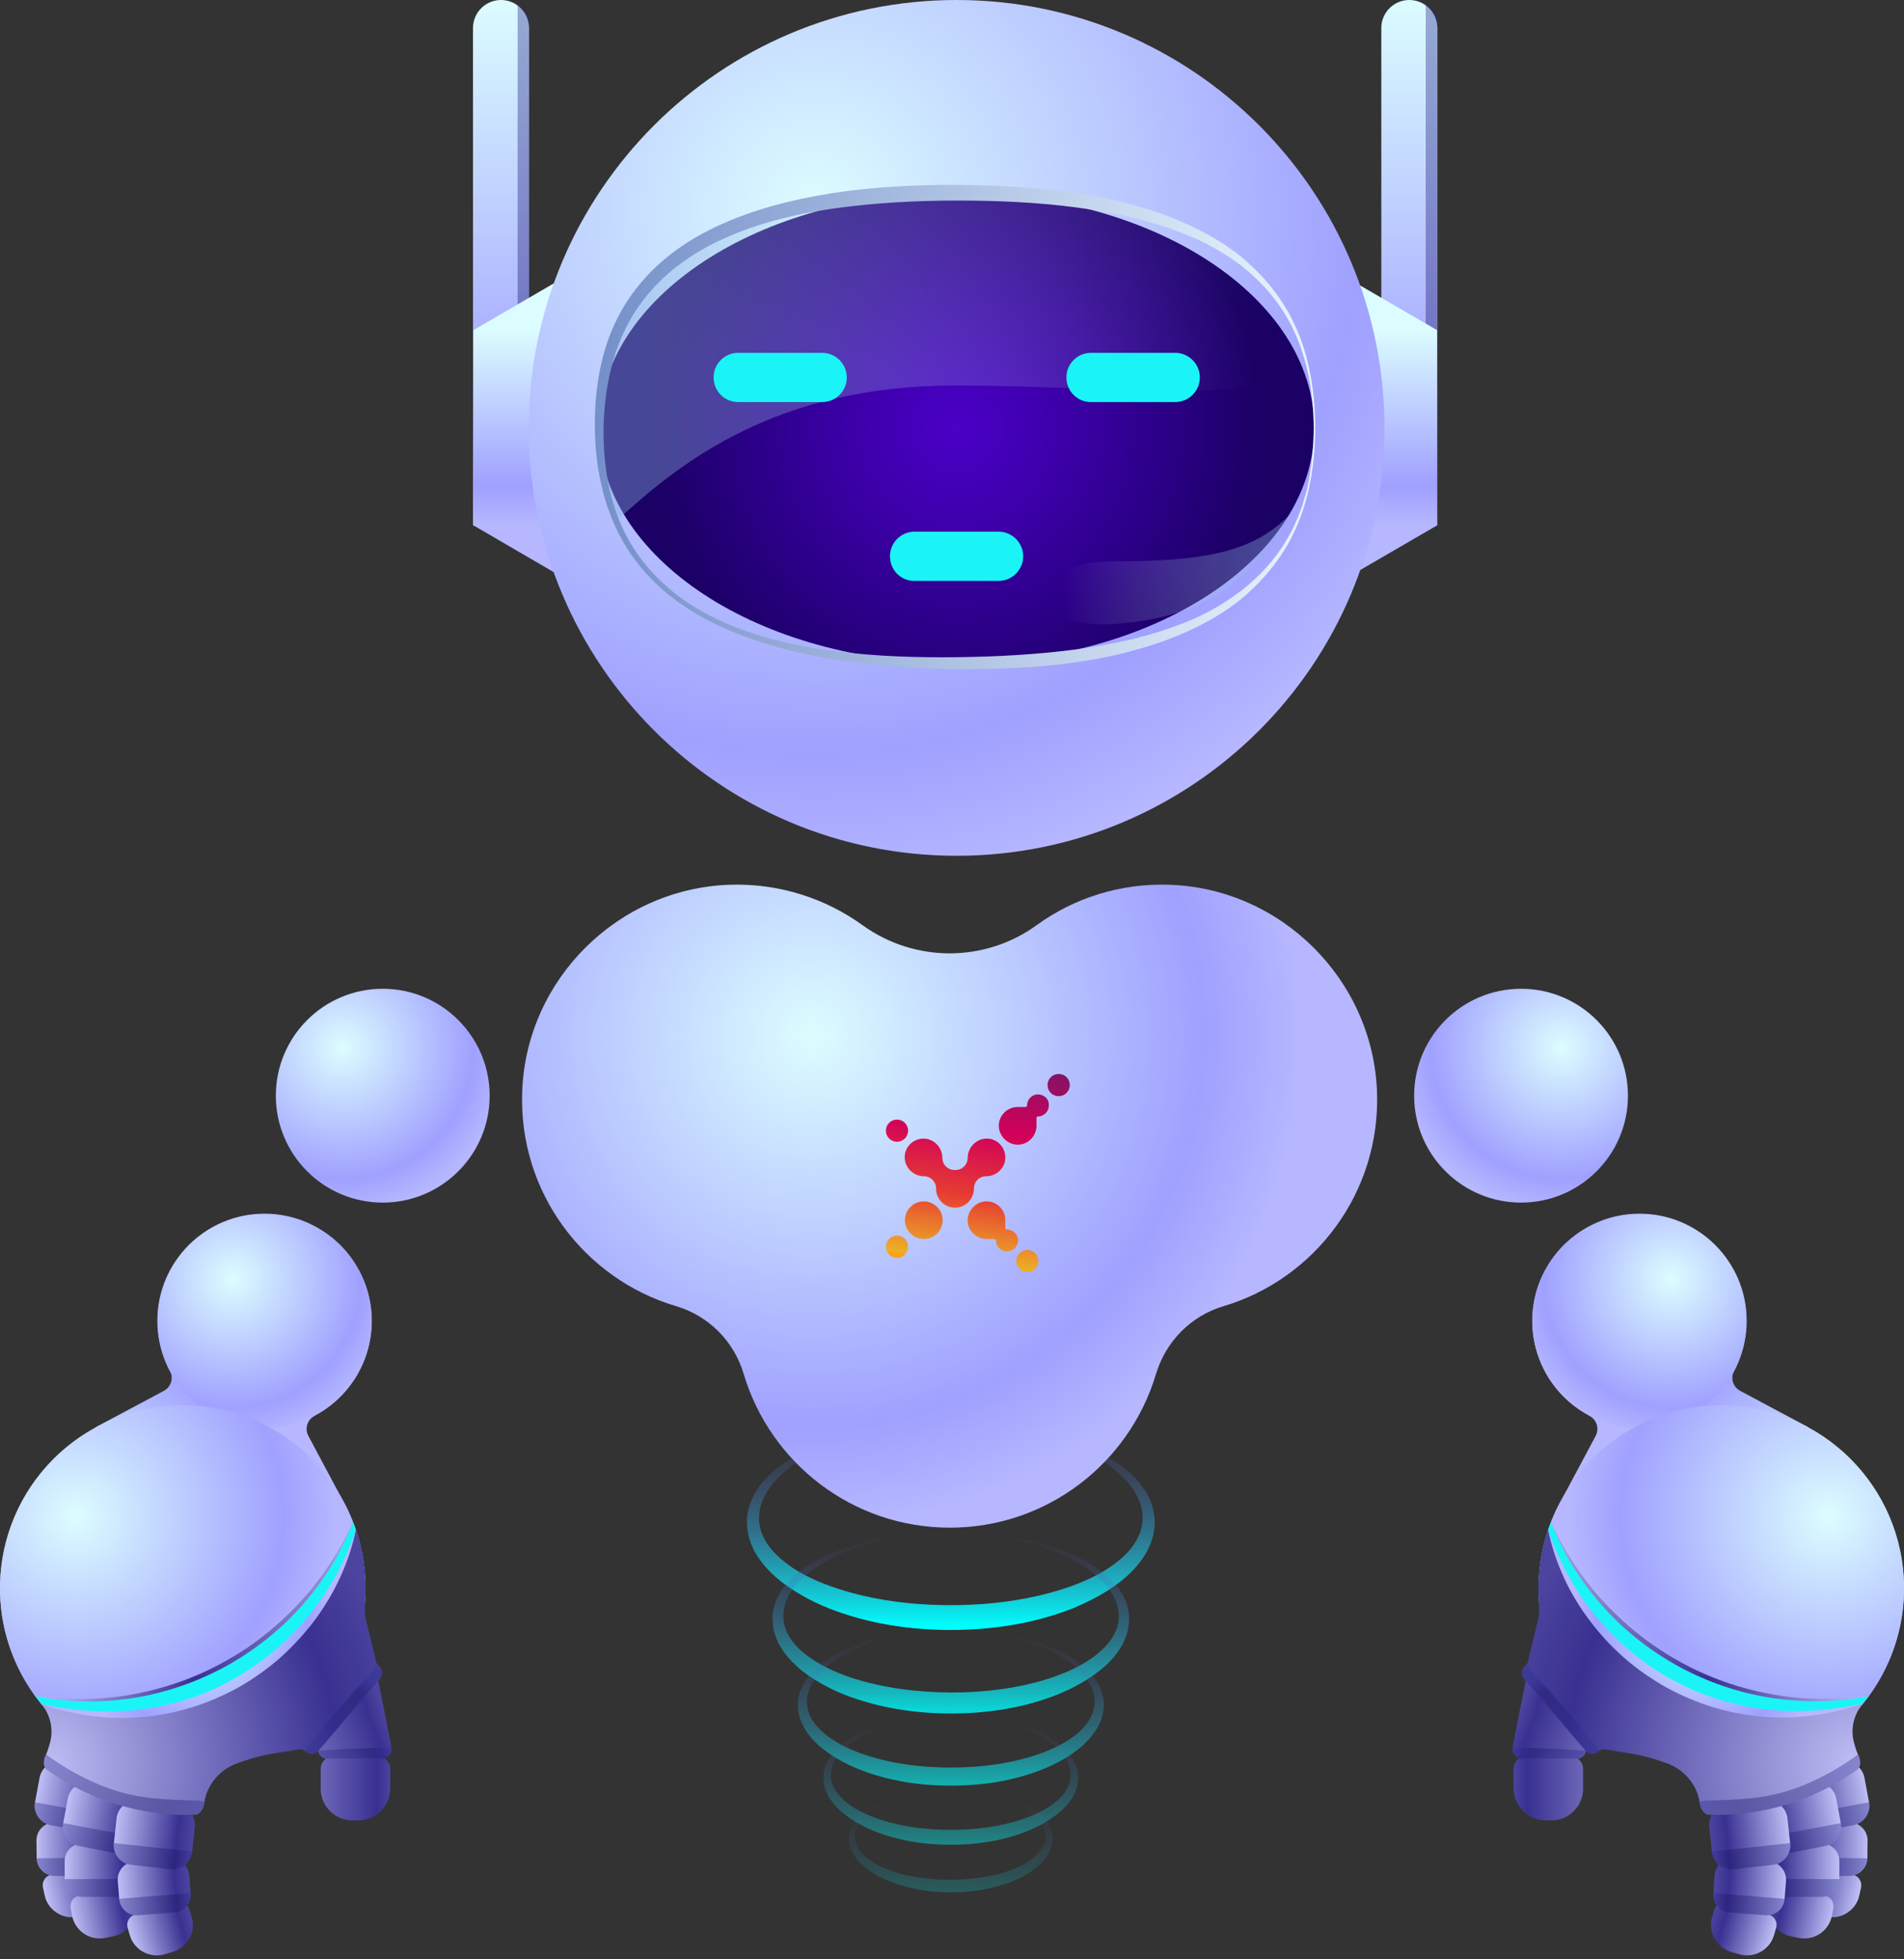 <svg width="312" height="321" viewBox="0 0 312 321" fill="none" xmlns="http://www.w3.org/2000/svg">
<rect x="0" y="0" width="312" height="321" fill="#333333" stroke="none"/>
<path d="M77.508 86.087V4.587C77.508 2.056 79.564 -1.52588e-05 82.095 -1.52588e-05C84.626 -1.52588e-05 86.682 2.056 86.682 4.587V86.087H77.508Z" fill="url(#paint0_linear_24644_2973)"/>
<path opacity="0.4" d="M84.823 86.087V0.712L86.682 2.491V86.087H84.823Z" fill="url(#paint1_linear_24644_2973)"/>
<path d="M91.506 94.193L77.587 86.087V54.096L91.506 45.989V94.193Z" fill="url(#paint2_linear_24644_2973)"/>
<path d="M235.525 86.087V4.587C235.525 2.056 233.468 -1.52588e-05 230.938 -1.52588e-05C228.407 -1.52588e-05 226.35 2.056 226.35 4.587V86.087H235.525Z" fill="url(#paint3_linear_24644_2973)"/>
<path opacity="0.4" d="M233.627 86.087V0.712L235.485 2.491V86.087H233.627Z" fill="url(#paint4_linear_24644_2973)"/>
<path d="M221.526 94.193L235.485 86.087V54.096L221.526 45.989V94.193Z" fill="url(#paint5_linear_24644_2973)"/>
<path d="M156.753 140.222C195.475 140.222 226.865 108.833 226.865 70.111C226.865 31.39 195.475 -1.52588e-05 156.753 -1.52588e-05C118.032 -1.52588e-05 86.642 31.39 86.642 70.111C86.642 108.833 118.032 140.222 156.753 140.222Z" fill="url(#paint6_radial_24644_2973)"/>
<path d="M156.753 108.666C189.119 108.666 215.357 91.405 215.357 70.111C215.357 48.818 189.119 31.556 156.753 31.556C124.387 31.556 98.149 48.818 98.149 70.111C98.149 91.405 124.387 108.666 156.753 108.666Z" fill="url(#paint7_radial_24644_2973)"/>
<path opacity="0.8" d="M212.906 56.034C217.058 67.778 184.513 63.151 156.753 63.151C127.372 63.151 111.673 75.529 100.957 85.415C100.957 85.415 94.709 70.111 100.403 56.034C108.352 36.42 128.994 31.556 156.753 31.556C184.513 31.556 206.539 38.002 212.906 56.034Z" fill="url(#paint8_linear_24644_2973)"/>
<path opacity="0.8" d="M182.259 91.979C197.088 91.979 205.59 90.634 211.759 83.873C211.759 83.873 208.793 89.171 204.957 92.968C200.963 96.922 195.23 101.469 182.141 102.26C168.182 103.091 168.261 91.979 182.259 91.979Z" fill="url(#paint9_linear_24644_2973)"/>
<path d="M215.516 70.111C215.516 73.433 215.199 76.794 214.487 80.037C213.776 83.279 212.589 86.482 210.928 89.369C209.228 92.256 207.053 94.905 204.522 97.159C204.364 97.317 204.206 97.436 204.048 97.594L203.573 97.99L202.585 98.781C201.912 99.294 201.201 99.769 200.528 100.244C199.817 100.679 199.105 101.153 198.353 101.549C197.602 101.944 196.89 102.379 196.1 102.735C193.055 104.238 189.891 105.424 186.649 106.333C185.027 106.808 183.406 107.203 181.745 107.559C180.084 107.915 178.423 108.192 176.802 108.429C173.48 108.943 170.159 109.26 166.798 109.418C163.476 109.615 160.115 109.655 156.753 109.655C153.432 109.615 150.07 109.457 146.749 109.22C143.427 108.943 140.105 108.587 136.784 108.073C133.502 107.52 130.219 106.847 126.977 105.898C123.774 104.989 120.61 103.842 117.565 102.419C116.814 102.063 116.063 101.667 115.311 101.272C114.56 100.876 113.848 100.441 113.137 100.006C112.425 99.532 111.753 99.097 111.041 98.583L110.052 97.831L109.538 97.436C109.38 97.317 109.222 97.159 109.064 97.041C106.493 94.866 104.239 92.295 102.499 89.448C102.064 88.736 101.669 87.985 101.273 87.234C100.918 86.482 100.562 85.692 100.245 84.94L99.81 83.754C99.652 83.358 99.494 82.963 99.375 82.567L99.019 81.342C98.901 80.946 98.782 80.551 98.703 80.116C97.873 76.834 97.517 73.472 97.477 70.111C97.438 66.75 97.715 63.349 98.426 60.028C99.138 56.706 100.324 53.463 102.064 50.498C103.804 47.532 106.058 44.882 108.668 42.668C111.278 40.414 114.204 38.634 117.289 37.171C123.457 34.245 130.101 32.624 136.705 31.596C140.026 31.081 143.388 30.765 146.709 30.567C150.07 30.37 153.392 30.251 156.753 30.291C160.115 30.33 163.436 30.409 166.798 30.646C170.159 30.884 173.48 31.2 176.802 31.714C178.463 31.991 180.124 32.268 181.745 32.624C183.406 32.98 185.027 33.375 186.649 33.849C189.891 34.759 193.055 35.985 196.1 37.487C196.851 37.843 197.602 38.278 198.353 38.674C199.105 39.109 199.777 39.544 200.528 39.979C201.201 40.453 201.912 40.928 202.585 41.442L203.573 42.233L204.048 42.628C204.206 42.747 204.364 42.905 204.522 43.063C207.053 45.317 209.228 47.927 210.928 50.853C212.629 53.78 213.776 56.943 214.487 60.186C215.199 63.428 215.516 66.79 215.516 70.111ZM215.278 70.111C215.239 66.79 214.922 63.468 214.131 60.265C214.052 59.869 213.934 59.474 213.815 59.078L213.459 57.892C213.341 57.497 213.182 57.101 213.064 56.706L212.629 55.559C212.312 54.808 211.957 54.056 211.601 53.305C211.205 52.593 210.81 51.882 210.375 51.17C208.635 48.402 206.381 45.95 203.85 43.894C203.692 43.775 203.534 43.617 203.376 43.498L202.861 43.142L201.873 42.431C201.201 41.956 200.489 41.561 199.817 41.126C199.105 40.73 198.393 40.335 197.681 39.939C196.93 39.583 196.218 39.188 195.467 38.911C189.456 36.301 183.01 34.878 176.525 34.008C170.001 33.138 163.397 32.861 156.832 32.861C150.229 32.861 143.625 33.217 137.14 34.087C130.654 34.996 124.209 36.499 118.317 39.227C117.565 39.544 116.854 39.939 116.142 40.295C115.43 40.691 114.758 41.086 114.046 41.481C113.374 41.916 112.702 42.351 112.029 42.826L111.08 43.538L110.606 43.894C110.448 44.012 110.289 44.17 110.131 44.289C107.64 46.345 105.505 48.758 103.804 51.486C103.369 52.158 103.013 52.87 102.618 53.582C102.302 54.333 101.906 55.045 101.629 55.796L101.194 56.943C101.036 57.339 100.878 57.694 100.799 58.09L100.443 59.237C100.324 59.632 100.206 60.028 100.127 60.423C99.336 63.587 98.98 66.829 98.901 70.111C98.861 73.393 99.138 76.675 99.81 79.879C100.522 83.082 101.629 86.206 103.33 89.013C104.991 91.821 107.165 94.352 109.696 96.487C112.187 98.622 115.035 100.323 118.04 101.707C121.045 103.091 124.169 104.119 127.372 104.949C130.575 105.74 133.818 106.333 137.1 106.729C143.664 107.559 150.268 107.757 156.872 107.678C163.476 107.599 170.08 107.243 176.604 106.373C178.226 106.136 179.847 105.898 181.468 105.582C183.09 105.266 184.671 104.949 186.253 104.554C189.417 103.723 192.541 102.735 195.546 101.43C196.297 101.114 197.009 100.718 197.76 100.362C198.472 100.006 199.184 99.571 199.896 99.176C200.568 98.741 201.28 98.306 201.952 97.831L202.941 97.12L203.455 96.764C203.613 96.645 203.771 96.487 203.929 96.368C206.46 94.312 208.714 91.86 210.454 89.092C210.889 88.38 211.284 87.669 211.68 86.957C212.036 86.206 212.392 85.454 212.708 84.703L213.143 83.556C213.301 83.161 213.459 82.805 213.538 82.37L213.894 81.183C214.013 80.788 214.131 80.393 214.211 79.997C214.922 76.715 215.239 73.393 215.278 70.111Z" fill="url(#paint10_linear_24644_2973)"/>
<path d="M138.761 61.846C138.761 64.1 136.942 65.88 134.727 65.88H120.966C118.712 65.88 116.933 64.061 116.933 61.846C116.933 59.593 118.752 57.813 120.966 57.813H134.727C136.942 57.813 138.761 59.632 138.761 61.846Z" fill="#1BF4F6"/>
<path d="M174.746 61.846C174.746 59.593 176.565 57.813 178.779 57.813H192.58C194.795 57.813 196.614 59.632 196.614 61.846C196.614 64.061 194.795 65.88 192.58 65.88H178.819C176.565 65.92 174.746 64.1 174.746 61.846Z" fill="#1BF4F6"/>
<path d="M145.839 91.148C145.839 88.894 147.658 87.115 149.873 87.115H163.634C165.849 87.115 167.668 88.934 167.668 91.148C167.668 93.363 165.849 95.182 163.634 95.182H149.873C147.619 95.222 145.839 93.403 145.839 91.148Z" fill="#1BF4F6"/>
<path d="M155.804 233.071C162.329 233.071 168.854 233.902 175.102 235.918C178.186 236.986 181.271 238.291 183.96 240.347C185.264 241.376 186.53 242.562 187.518 244.025C187.993 244.737 188.388 245.567 188.705 246.398C188.982 247.268 189.179 248.138 189.219 249.087C189.219 249.996 189.14 250.945 188.902 251.815C188.665 252.685 188.309 253.555 187.874 254.346C186.965 255.928 185.779 257.272 184.474 258.419C183.169 259.566 181.706 260.554 180.242 261.385C178.74 262.215 177.198 262.966 175.616 263.599C169.289 266.051 162.527 267.079 155.804 267.079C149.082 267.079 142.32 266.051 135.993 263.599C134.411 262.966 132.869 262.255 131.366 261.385C129.864 260.515 128.44 259.566 127.135 258.419C125.83 257.272 124.644 255.928 123.734 254.346C123.299 253.555 122.943 252.685 122.706 251.815C122.469 250.906 122.39 249.996 122.39 249.087C122.429 248.177 122.627 247.268 122.904 246.398C123.22 245.567 123.616 244.737 124.09 244.025C125.079 242.562 126.305 241.376 127.649 240.347C130.338 238.331 133.383 236.986 136.507 235.918C142.755 233.902 149.319 233.111 155.804 233.071ZM155.804 233.071C149.28 233.071 142.715 234.099 136.665 236.433C135.162 237.026 133.699 237.738 132.315 238.528C130.931 239.319 129.587 240.229 128.4 241.296C127.214 242.364 126.186 243.55 125.435 244.855C125.079 245.528 124.802 246.2 124.604 246.912C124.446 247.623 124.367 248.335 124.367 249.047C124.407 249.759 124.565 250.471 124.802 251.143C125.079 251.815 125.395 252.448 125.791 253.041C126.621 254.227 127.728 255.295 128.915 256.204C131.327 258.023 134.213 259.289 137.179 260.277C143.111 262.215 149.477 263.006 155.804 263.006C162.131 263.006 168.458 262.215 174.429 260.277C177.395 259.289 180.282 258.023 182.694 256.204C183.88 255.295 184.988 254.267 185.818 253.041C186.214 252.448 186.53 251.815 186.807 251.143C187.044 250.471 187.163 249.759 187.242 249.047C187.242 248.335 187.202 247.623 187.004 246.912C186.807 246.2 186.53 245.528 186.174 244.855C185.423 243.511 184.394 242.325 183.208 241.296C182.022 240.268 180.677 239.359 179.293 238.528C177.909 237.738 176.446 237.026 174.944 236.433C168.893 234.099 162.329 233.111 155.804 233.071Z" fill="url(#paint11_linear_24644_2973)"/>
<g opacity="0.8">
<path d="M155.804 251.064C161.499 251.064 167.233 251.776 172.69 253.555C175.418 254.465 178.068 255.651 180.44 257.43C181.587 258.34 182.694 259.368 183.564 260.633C183.999 261.266 184.355 261.978 184.592 262.69C184.83 263.441 184.988 264.232 185.027 265.023C185.027 265.814 184.948 266.644 184.751 267.395C184.513 268.147 184.236 268.898 183.841 269.61C183.05 270.994 182.022 272.18 180.875 273.169C179.728 274.157 178.463 275.027 177.158 275.779C175.853 276.53 174.509 277.163 173.125 277.716C167.588 279.891 161.657 280.761 155.804 280.761C149.952 280.761 144.02 279.852 138.484 277.716C137.1 277.163 135.756 276.53 134.451 275.779C133.146 275.027 131.88 274.197 130.734 273.169C129.587 272.141 128.559 270.994 127.768 269.61C127.372 268.938 127.096 268.186 126.858 267.395C126.661 266.605 126.582 265.814 126.582 264.983C126.621 264.192 126.779 263.401 127.017 262.65C127.293 261.899 127.649 261.227 128.045 260.594C128.915 259.328 129.982 258.3 131.169 257.391C133.502 255.611 136.191 254.425 138.919 253.516C144.376 251.776 150.11 251.103 155.804 251.064ZM155.804 251.064C150.11 251.064 144.376 251.934 139.077 254.03C136.468 255.097 133.937 256.442 131.841 258.261C130.813 259.17 129.903 260.238 129.271 261.385C128.954 261.978 128.717 262.571 128.559 263.204C128.401 263.836 128.361 264.469 128.361 265.062C128.401 265.695 128.519 266.288 128.717 266.881C128.954 267.474 129.231 268.028 129.587 268.542C130.299 269.61 131.248 270.519 132.315 271.31C134.451 272.892 136.942 274.039 139.552 274.909C144.772 276.609 150.308 277.281 155.844 277.321C161.38 277.321 166.916 276.649 172.136 274.948C174.706 274.078 177.237 272.971 179.373 271.35C180.401 270.559 181.389 269.649 182.101 268.582C182.457 268.068 182.734 267.474 182.971 266.921C183.169 266.328 183.287 265.735 183.327 265.102C183.327 264.469 183.287 263.836 183.129 263.243C182.971 262.611 182.734 262.017 182.378 261.424C181.745 260.277 180.836 259.21 179.808 258.3C177.712 256.481 175.181 255.097 172.571 254.069C167.272 251.973 161.499 251.103 155.804 251.064Z" fill="url(#paint12_linear_24644_2973)"/>
</g>
<g opacity="0.6">
<path d="M155.804 267.079C160.708 267.079 165.611 267.672 170.277 269.214C172.611 270.005 174.904 270.994 176.921 272.536C177.909 273.327 178.858 274.197 179.57 275.304C179.926 275.858 180.243 276.451 180.48 277.084C180.678 277.716 180.836 278.389 180.875 279.1C180.875 279.773 180.796 280.484 180.638 281.157C180.44 281.829 180.203 282.462 179.847 283.055C179.175 284.241 178.265 285.23 177.316 286.1C175.339 287.8 173.046 289.026 170.673 289.975C165.928 291.833 160.866 292.585 155.804 292.585C150.782 292.585 145.721 291.833 140.936 289.975C138.563 289.026 136.27 287.8 134.293 286.1C133.304 285.23 132.394 284.241 131.762 283.055C131.445 282.462 131.169 281.829 130.971 281.157C130.813 280.484 130.734 279.812 130.734 279.1C130.773 278.428 130.892 277.716 131.129 277.084C131.366 276.451 131.643 275.858 132.039 275.304C132.75 274.197 133.699 273.327 134.688 272.536C136.705 270.994 138.998 270.005 141.331 269.214C146.037 267.672 150.941 267.079 155.804 267.079ZM155.804 267.079C150.941 267.079 145.998 267.83 141.45 269.61C139.196 270.519 137.021 271.666 135.242 273.248C134.372 274.039 133.581 274.948 133.027 275.937C132.75 276.451 132.553 276.965 132.394 277.479C132.276 277.993 132.197 278.547 132.236 279.1C132.276 279.654 132.394 280.168 132.553 280.682C132.75 281.196 132.988 281.671 133.304 282.106C133.897 283.015 134.728 283.767 135.637 284.478C137.456 285.862 139.631 286.811 141.845 287.563C146.314 289.026 151.059 289.619 155.804 289.619C160.55 289.619 165.295 289.026 169.763 287.563C171.978 286.811 174.153 285.862 175.972 284.478C176.881 283.806 177.712 283.015 178.305 282.106C178.621 281.671 178.858 281.157 179.056 280.682C179.214 280.168 179.333 279.654 179.373 279.1C179.373 278.547 179.333 278.033 179.214 277.479C179.056 276.965 178.858 276.411 178.582 275.937C178.028 274.948 177.237 274.039 176.367 273.248C174.588 271.706 172.413 270.519 170.159 269.61C165.611 267.83 160.708 267.079 155.804 267.079Z" fill="url(#paint13_linear_24644_2973)"/>
</g>
<g opacity="0.4">
<path d="M155.804 281.078C159.877 281.078 163.95 281.592 167.865 282.857C169.803 283.529 171.701 284.36 173.401 285.625C174.232 286.258 175.023 287.009 175.616 287.919C175.932 288.354 176.169 288.868 176.367 289.382C176.565 289.935 176.644 290.489 176.683 291.043C176.683 291.596 176.644 292.189 176.486 292.743C176.328 293.297 176.13 293.811 175.853 294.325C175.299 295.313 174.548 296.144 173.718 296.856C172.057 298.279 170.159 299.307 168.182 300.098C164.227 301.64 159.996 302.273 155.804 302.273C151.613 302.273 147.381 301.64 143.427 300.098C141.45 299.307 139.552 298.279 137.891 296.856C137.061 296.144 136.309 295.274 135.756 294.325C135.479 293.85 135.281 293.297 135.123 292.743C134.965 292.189 134.925 291.596 134.925 291.043C134.965 290.449 135.044 289.896 135.242 289.382C135.439 288.868 135.676 288.354 135.993 287.919C136.586 287.009 137.377 286.258 138.207 285.625C139.868 284.36 141.806 283.529 143.743 282.857C147.658 281.592 151.731 281.078 155.804 281.078ZM155.804 281.078C151.731 281.078 147.619 281.71 143.862 283.173C142.004 283.925 140.185 284.913 138.682 286.218C137.931 286.89 137.298 287.602 136.823 288.433C136.586 288.828 136.428 289.263 136.309 289.738C136.191 290.173 136.151 290.647 136.151 291.082C136.191 291.517 136.27 291.952 136.428 292.387C136.586 292.822 136.784 293.217 137.061 293.573C137.575 294.325 138.247 294.957 138.998 295.551C140.501 296.697 142.32 297.488 144.178 298.121C147.896 299.347 151.85 299.821 155.804 299.821C159.759 299.821 163.713 299.347 167.43 298.121C169.289 297.488 171.068 296.697 172.61 295.551C173.362 294.957 174.034 294.325 174.548 293.573C174.825 293.217 175.023 292.783 175.181 292.387C175.339 291.952 175.418 291.517 175.458 291.082C175.458 290.647 175.418 290.173 175.299 289.738C175.181 289.303 175.023 288.868 174.785 288.433C174.311 287.602 173.678 286.851 172.927 286.218C171.424 284.913 169.645 283.925 167.747 283.173C163.99 281.71 159.877 281.078 155.804 281.078Z" fill="url(#paint14_linear_24644_2973)"/>
</g>
<g opacity="0.2">
<path d="M155.804 293.059C157.426 293.059 159.047 293.178 160.668 293.376C162.29 293.613 163.911 293.929 165.453 294.483C166.995 294.997 168.537 295.669 169.882 296.697C170.554 297.211 171.187 297.805 171.661 298.516C171.899 298.872 172.096 299.268 172.255 299.703C172.413 300.138 172.492 300.573 172.492 301.047C172.492 301.522 172.452 301.957 172.334 302.431C172.215 302.866 172.017 303.301 171.82 303.697C171.385 304.488 170.791 305.16 170.119 305.753C168.775 306.9 167.272 307.73 165.69 308.323C162.527 309.549 159.126 310.063 155.804 310.063C152.443 310.063 149.082 309.549 145.918 308.323C144.337 307.691 142.794 306.86 141.489 305.753C140.817 305.16 140.224 304.488 139.789 303.697C139.552 303.301 139.394 302.866 139.275 302.431C139.156 301.996 139.117 301.522 139.117 301.047C139.156 300.573 139.235 300.138 139.354 299.703C139.512 299.268 139.71 298.872 139.947 298.516C140.422 297.805 141.054 297.211 141.727 296.697C143.071 295.669 144.613 294.997 146.156 294.483C147.698 293.969 149.319 293.613 150.94 293.376C152.562 293.178 154.183 293.059 155.804 293.059ZM155.804 293.059C152.562 293.059 149.28 293.573 146.235 294.76C144.732 295.353 143.308 296.144 142.083 297.172C141.489 297.686 140.975 298.279 140.619 298.951C140.422 299.268 140.303 299.624 140.185 299.98C140.105 300.335 140.066 300.691 140.066 301.047C140.105 301.403 140.145 301.759 140.264 302.075C140.382 302.392 140.54 302.748 140.738 303.024C141.134 303.618 141.687 304.132 142.28 304.606C143.506 305.516 144.93 306.148 146.393 306.662C147.856 307.176 149.438 307.493 150.98 307.691C152.522 307.888 154.104 308.007 155.686 308.007C157.267 308.007 158.849 307.888 160.391 307.691C161.934 307.453 163.515 307.137 164.978 306.662C166.442 306.148 167.905 305.516 169.091 304.606C169.684 304.132 170.238 303.618 170.633 303.024C170.831 302.708 170.989 302.392 171.147 302.075C171.266 301.719 171.345 301.403 171.345 301.047C171.345 300.691 171.306 300.335 171.226 299.98C171.108 299.624 170.989 299.268 170.791 298.951C170.436 298.279 169.921 297.686 169.328 297.172C168.142 296.144 166.679 295.353 165.176 294.76C162.369 293.573 159.086 293.059 155.804 293.059Z" fill="url(#paint15_linear_24644_2973)"/>
</g>
<path d="M225.639 178.738C224.887 160.469 209.94 145.6 191.671 144.968C183.485 144.691 175.932 147.182 169.842 151.611C161.341 157.74 149.873 157.74 141.371 151.611C135.281 147.222 127.689 144.691 119.543 144.968C101.273 145.6 86.286 160.429 85.575 178.738C84.902 195.347 95.737 209.543 110.764 214.011C116.142 215.593 120.294 219.785 121.876 225.163C126.226 239.715 139.71 250.312 155.646 250.312C171.582 250.312 185.067 239.715 189.417 225.163C191.038 219.785 195.151 215.593 200.528 214.011C215.476 209.543 226.311 195.347 225.639 178.738Z" fill="url(#paint16_radial_24644_2973)"/>
<path d="M62.718 197.047C72.393 197.047 80.236 189.204 80.236 179.529C80.236 169.854 72.393 162.011 62.718 162.011C53.043 162.011 45.2 169.854 45.2 179.529C45.2 189.204 53.043 197.047 62.718 197.047Z" fill="url(#paint17_radial_24644_2973)"/>
<path d="M146.986 187.082C147.991 187.082 148.805 186.267 148.805 185.263C148.805 184.258 147.991 183.444 146.986 183.444C145.982 183.444 145.167 184.258 145.167 185.263C145.167 186.267 145.982 187.082 146.986 187.082Z" fill="url(#paint18_linear_24644_2973)"/>
<path d="M173.481 175.97C172.492 175.97 171.661 176.761 171.661 177.789C171.661 178.817 172.452 179.608 173.481 179.608C174.469 179.608 175.3 178.817 175.3 177.789C175.3 176.761 174.509 175.97 173.481 175.97Z" fill="url(#paint19_linear_24644_2973)"/>
<path d="M146.986 206.102C147.991 206.102 148.805 205.288 148.805 204.283C148.805 203.279 147.991 202.464 146.986 202.464C145.982 202.464 145.167 203.279 145.167 204.283C145.167 205.288 145.982 206.102 146.986 206.102Z" fill="url(#paint20_linear_24644_2973)"/>
<path d="M168.34 204.797C167.351 204.797 166.521 205.588 166.521 206.616C166.521 207.605 167.312 208.436 168.34 208.436C169.328 208.436 170.159 207.645 170.159 206.616C170.159 205.628 169.328 204.797 168.34 204.797Z" fill="url(#paint21_linear_24644_2973)"/>
<path d="M151.375 196.849C149.675 196.849 148.291 198.233 148.291 199.934C148.291 201.634 149.675 203.018 151.375 203.018C153.076 203.018 154.46 201.634 154.46 199.934C154.46 198.233 153.076 196.849 151.375 196.849Z" fill="url(#paint22_linear_24644_2973)"/>
<path d="M159.601 194.714C159.601 193.607 160.471 192.737 161.578 192.737C163.278 192.737 164.741 191.392 164.741 189.652C164.741 187.952 163.357 186.528 161.657 186.568C159.957 186.568 158.572 188.031 158.572 189.731C158.572 190.799 157.703 191.708 156.595 191.708H156.398C155.33 191.708 154.42 190.839 154.42 189.731C154.42 188.031 153.076 186.568 151.336 186.568C149.636 186.568 148.212 187.952 148.252 189.652C148.252 191.353 149.715 192.737 151.415 192.737C152.483 192.737 153.392 193.607 153.392 194.714V194.793C153.392 196.533 154.855 197.956 156.635 197.877C158.335 197.798 159.601 196.375 159.601 194.714Z" fill="url(#paint23_linear_24644_2973)"/>
<path d="M165.018 201.476C164.979 201.476 165.018 201.476 165.018 201.476C164.86 201.476 164.741 201.357 164.741 201.239V199.973C164.741 199.973 164.741 199.973 164.741 199.934C164.741 198.194 163.278 196.77 161.538 196.849C159.957 196.928 158.652 198.233 158.572 199.815C158.493 201.555 159.917 203.018 161.657 203.018H162.962C163.08 203.018 163.199 203.137 163.199 203.255C163.199 204.283 164.069 205.114 165.137 205.035C166.046 204.995 166.758 204.244 166.837 203.334C166.877 202.346 166.046 201.476 165.018 201.476Z" fill="url(#paint24_linear_24644_2973)"/>
<path d="M170.238 179.331C169.17 179.252 168.3 180.083 168.3 181.15C168.3 181.269 168.182 181.388 168.063 181.388H166.798C166.798 181.388 166.798 181.388 166.758 181.388C165.018 181.388 163.594 182.851 163.674 184.591C163.753 186.172 165.058 187.477 166.639 187.556C168.379 187.635 169.842 186.212 169.842 184.472V183.167C169.842 183.048 169.961 182.93 170.08 182.93C171.108 182.93 171.938 182.06 171.859 180.992C171.899 180.122 171.147 179.41 170.238 179.331Z" fill="url(#paint25_linear_24644_2973)"/>
<path d="M15.78 233.902L15.74 233.823L26.852 227.891C28.038 227.258 28.473 225.795 27.84 224.609C23.214 215.751 26.852 204.718 36.145 200.487C44.093 196.889 53.702 199.775 58.289 207.21C63.667 215.909 60.504 227.179 51.646 231.925C51.606 231.964 51.567 231.964 51.527 232.004C50.341 232.636 49.906 234.099 50.539 235.286L56.233 245.963C56.273 246.042 56.312 246.081 56.352 246.16C64.34 261.068 58.25 279.535 42.867 287.009C28.908 293.811 11.944 288.789 4.114 275.423C-4.506 260.673 0.911 241.929 15.78 233.902Z" fill="url(#paint26_radial_24644_2973)"/>
<path d="M43.342 233.981C53.038 233.981 60.899 226.12 60.899 216.423C60.899 206.727 53.038 198.866 43.342 198.866C33.645 198.866 25.784 206.727 25.784 216.423C25.784 226.12 33.645 233.981 43.342 233.981Z" fill="url(#paint27_radial_24644_2973)"/>
<path d="M29.936 290.133C46.469 290.133 59.871 276.731 59.871 260.198C59.871 243.666 46.469 230.264 29.936 230.264C13.404 230.264 0.002 243.666 0.002 260.198C0.002 276.731 13.404 290.133 29.936 290.133Z" fill="url(#paint28_radial_24644_2973)"/>
<path d="M57.854 249.403C49.234 269.847 27.564 281.631 5.815 277.914C9.492 282.976 14.831 286.93 21.276 288.868C37.094 293.652 53.821 284.755 58.606 268.938C60.622 262.255 60.187 255.414 57.854 249.403Z" fill="#1BF4F6"/>
<path d="M57.854 249.403C56.905 251.894 55.679 254.306 54.295 256.6C52.872 258.893 51.29 261.029 49.511 263.046C45.952 267.079 41.681 270.44 36.975 273.05C32.23 275.62 27.089 277.4 21.79 278.23C19.141 278.626 16.452 278.824 13.763 278.784C11.074 278.705 8.424 278.428 5.815 277.914C8.464 278.27 11.114 278.468 13.763 278.389C16.412 278.349 19.062 278.112 21.672 277.637C26.891 276.688 31.953 274.948 36.58 272.378C41.246 269.847 45.438 266.525 49.036 262.65C50.855 260.712 52.476 258.617 53.939 256.402C55.442 254.188 56.747 251.815 57.854 249.403Z" fill="url(#paint29_linear_24644_2973)"/>
<path d="M58.724 298.279H57.736C54.888 298.279 52.555 295.946 52.555 293.099V289.817C52.555 288.709 53.465 287.8 54.572 287.8H61.927C63.034 287.8 63.944 288.709 63.944 289.817V293.099C63.904 295.906 61.571 298.279 58.724 298.279Z" fill="url(#paint30_linear_24644_2973)"/>
<path d="M52.16 287.049L51.053 282.976L61.571 273.208L64.142 286.297C64.3 287.207 63.707 288.037 62.797 288.156L53.86 288.195C53.109 288.275 52.358 287.8 52.16 287.049Z" fill="url(#paint31_linear_24644_2973)"/>
<path opacity="0.4" d="M52.081 286.811L64.142 286.258C64.3 287.167 63.707 287.998 62.797 288.116L53.86 288.156C53.109 288.275 52.318 287.8 52.081 286.811Z" fill="url(#paint32_linear_24644_2973)"/>
<path d="M14.119 313.78L12.735 314.057C10.283 314.571 7.831 312.989 7.317 310.538L7.041 309.272C6.843 308.323 7.436 307.374 8.385 307.176L15.266 305.753C16.215 305.555 17.164 306.148 17.361 307.097L17.638 308.363C18.152 310.815 16.571 313.266 14.119 313.78Z" fill="url(#paint33_linear_24644_2973)"/>
<path d="M14.831 307.335L8.978 307.374C7.357 307.374 6.052 306.069 6.012 304.487L5.973 301.561C5.973 299.94 7.278 298.635 8.859 298.595L14.712 298.556C16.333 298.556 17.638 299.861 17.678 301.443L17.717 304.369C17.757 305.99 16.452 307.335 14.831 307.335Z" fill="url(#paint34_linear_24644_2973)"/>
<path opacity="0.4" d="M14.831 307.335L8.978 307.374C7.357 307.374 6.052 306.069 6.012 304.487L17.717 304.369C17.757 305.99 16.452 307.335 14.831 307.335Z" fill="url(#paint35_linear_24644_2973)"/>
<path d="M14.672 300.217L8.345 299.07C6.606 298.754 5.419 297.053 5.736 295.313L6.487 291.28C6.803 289.54 8.504 288.354 10.244 288.67L16.571 289.817C18.311 290.133 19.497 291.833 19.18 293.573L18.429 297.607C18.113 299.386 16.412 300.533 14.672 300.217Z" fill="url(#paint36_linear_24644_2973)"/>
<path opacity="0.4" d="M14.672 300.217L8.345 299.07C6.606 298.754 5.419 297.053 5.736 295.313L18.429 297.607C18.113 299.386 16.412 300.533 14.672 300.217Z" fill="url(#paint37_linear_24644_2973)"/>
<path d="M18.587 317.26L17.203 317.537C14.752 318.011 12.339 316.43 11.825 313.938L11.588 312.673C11.39 311.724 12.023 310.775 12.972 310.617L19.853 309.233C20.802 309.035 21.751 309.668 21.909 310.617L22.146 311.882C22.66 314.334 21.039 316.746 18.587 317.26Z" fill="url(#paint38_linear_24644_2973)"/>
<path d="M19.378 310.814H13.526C11.904 310.814 10.599 309.51 10.599 307.888V304.962C10.599 303.341 11.904 302.036 13.526 302.036H19.378C20.999 302.036 22.304 303.341 22.304 304.962V307.888C22.304 309.51 20.999 310.814 19.378 310.814Z" fill="url(#paint39_linear_24644_2973)"/>
<path opacity="0.4" d="M19.378 310.814H13.526C11.904 310.814 10.599 309.51 10.599 307.888H22.304C22.304 309.51 20.999 310.814 19.378 310.814Z" fill="url(#paint40_linear_24644_2973)"/>
<path d="M19.259 303.697L12.932 302.471C11.193 302.154 10.046 300.454 10.362 298.714L11.114 294.681C11.43 292.941 13.13 291.794 14.87 292.11L21.197 293.336C22.937 293.652 24.084 295.353 23.767 297.093L23.016 301.126C22.7 302.866 20.999 304.013 19.259 303.697Z" fill="url(#paint41_linear_24644_2973)"/>
<path opacity="0.4" d="M19.259 303.697L12.932 302.471C11.193 302.154 10.046 300.454 10.362 298.714L23.016 301.126C22.7 302.866 20.999 304.013 19.259 303.697Z" fill="url(#paint42_linear_24644_2973)"/>
<path d="M28.276 319.83L26.931 320.226C24.519 320.898 21.988 319.514 21.276 317.102L20.92 315.876C20.644 314.927 21.197 313.978 22.146 313.701L28.908 311.764C29.857 311.487 30.806 312.04 31.083 312.989L31.439 314.215C32.111 316.588 30.727 319.158 28.276 319.83Z" fill="url(#paint43_linear_24644_2973)"/>
<path d="M28.552 313.345L22.7 313.82C21.078 313.938 19.655 312.752 19.536 311.131L19.299 308.205C19.18 306.583 20.367 305.16 21.988 305.041L27.84 304.567C29.462 304.448 30.885 305.634 31.004 307.256L31.241 310.182C31.399 311.803 30.174 313.227 28.552 313.345Z" fill="url(#paint44_linear_24644_2973)"/>
<path opacity="0.4" d="M28.552 313.345L22.7 313.82C21.079 313.938 19.655 312.752 19.536 311.131L31.241 310.182C31.399 311.803 30.174 313.227 28.552 313.345Z" fill="url(#paint45_linear_24644_2973)"/>
<path d="M27.92 306.267L21.514 305.555C19.734 305.357 18.469 303.776 18.666 301.996L19.101 297.923C19.299 296.144 20.881 294.878 22.66 295.076L29.066 295.788C30.846 295.986 32.111 297.567 31.913 299.347L31.479 303.42C31.281 305.199 29.66 306.465 27.92 306.267Z" fill="url(#paint46_linear_24644_2973)"/>
<path opacity="0.4" d="M27.92 306.267L21.514 305.555C19.734 305.357 18.469 303.776 18.666 301.996L31.479 303.38C31.281 305.199 29.66 306.465 27.92 306.267Z" fill="url(#paint47_linear_24644_2973)"/>
<path d="M62.086 272.931C61.73 272.655 61.571 272.259 61.532 271.824L59.99 265.497C59.792 264.667 59.713 263.797 59.792 262.927C60.187 258.696 59.673 254.504 58.329 250.629C58.21 250.985 58.131 251.38 58.013 251.736C51.409 273.446 28.473 285.744 6.764 279.179C8.227 280.919 8.78 283.213 8.227 285.427C7.99 286.297 7.752 287.088 7.555 287.444C7.04 288.354 7.08 289.5 7.634 289.935C14.712 295.036 23.293 297.646 32.032 297.33C32.744 297.291 33.416 296.341 33.495 295.313C33.495 295.116 33.574 294.839 33.654 294.522C34.365 291.833 36.461 289.698 39.111 288.828C39.269 288.789 39.427 288.709 39.585 288.67C41.364 288.037 43.144 287.563 45.003 287.286L48.917 286.653C49.313 286.574 49.787 286.693 50.064 286.97C50.697 287.523 51.646 287.484 52.2 286.851L62.244 275.106C62.758 274.434 62.718 273.485 62.086 272.931Z" fill="url(#paint48_radial_24644_2973)"/>
<path opacity="0.4" d="M62.046 272.932C62.679 273.485 62.758 274.434 62.244 275.027L52.2 286.732C51.685 287.365 50.736 287.444 50.104 286.89C49.748 286.614 61.73 272.655 62.046 272.932Z" fill="url(#paint49_linear_24644_2973)"/>
<path opacity="0.4" d="M7.555 287.444C7.041 288.354 7.08 289.5 7.634 289.935C14.712 295.037 23.293 297.646 31.993 297.33C32.705 297.291 33.377 296.341 33.456 295.313C33.495 294.641 25.903 295.511 19.339 293.534C13.091 291.636 7.95 287.84 7.555 287.444Z" fill="url(#paint50_linear_24644_2973)"/>
<path d="M58.329 250.629C57.222 256.007 54.809 261.147 51.488 265.576C49.827 267.791 47.889 269.847 45.833 271.706C43.737 273.525 41.444 275.146 38.992 276.53C36.54 277.874 33.97 278.982 31.281 279.812C28.592 280.603 25.863 281.157 23.095 281.354C17.559 281.789 11.944 281.038 6.764 279.219C12.102 280.366 17.599 280.761 22.937 280.128C25.626 279.773 28.236 279.219 30.806 278.389C33.377 277.558 35.828 276.49 38.161 275.186C40.495 273.881 42.709 272.338 44.765 270.638C46.822 268.938 48.72 267 50.46 264.904C53.94 260.673 56.589 255.849 58.329 250.629Z" fill="url(#paint51_radial_24644_2973)"/>
<path d="M249.246 197.047C258.921 197.047 266.764 189.204 266.764 179.529C266.764 169.854 258.921 162.011 249.246 162.011C239.572 162.011 231.729 169.854 231.729 179.529C231.729 189.204 239.572 197.047 249.246 197.047Z" fill="url(#paint52_radial_24644_2973)"/>
<path d="M296.224 233.902L296.264 233.823L285.152 227.891C283.966 227.258 283.531 225.795 284.164 224.609C288.79 215.751 285.152 204.718 275.859 200.487C267.911 196.889 258.302 199.775 253.715 207.21C248.337 215.909 251.5 227.179 260.358 231.925C260.398 231.964 260.437 231.964 260.477 232.004C261.663 232.636 262.098 234.099 261.465 235.286L255.771 245.963C255.732 246.042 255.692 246.081 255.653 246.16C247.665 261.068 253.754 279.535 269.137 287.009C283.096 293.811 300.06 288.789 307.89 275.423C316.51 260.673 311.093 241.929 296.224 233.902Z" fill="url(#paint53_radial_24644_2973)"/>
<path d="M268.662 233.981C278.359 233.981 286.22 226.12 286.22 216.423C286.22 206.727 278.359 198.866 268.662 198.866C258.966 198.866 251.105 206.727 251.105 216.423C251.105 226.12 258.966 233.981 268.662 233.981Z" fill="url(#paint54_radial_24644_2973)"/>
<path d="M282.068 290.133C298.6 290.133 312.002 276.731 312.002 260.198C312.002 243.666 298.6 230.264 282.068 230.264C265.535 230.264 252.133 243.666 252.133 260.198C252.133 276.731 265.535 290.133 282.068 290.133Z" fill="url(#paint55_radial_24644_2973)"/>
<path d="M254.15 249.403C262.77 269.847 284.44 281.631 306.19 277.914C302.512 282.976 297.174 286.93 290.728 288.868C274.91 293.652 258.183 284.755 253.399 268.938C251.382 262.255 251.817 255.414 254.15 249.403Z" fill="#1BF4F6"/>
<path d="M254.15 249.403C255.257 251.815 256.562 254.188 258.025 256.363C259.488 258.577 261.11 260.673 262.929 262.611C266.527 266.486 270.758 269.808 275.385 272.338C280.012 274.909 285.073 276.649 290.293 277.598C292.903 278.072 295.552 278.349 298.202 278.349C300.851 278.428 303.54 278.23 306.15 277.874C303.54 278.428 300.851 278.665 298.202 278.744C295.513 278.784 292.824 278.586 290.174 278.191C284.875 277.36 279.695 275.581 274.99 273.011C270.284 270.401 266.013 267.039 262.454 263.006C260.675 260.989 259.093 258.814 257.669 256.56C256.325 254.306 255.099 251.894 254.15 249.403Z" fill="url(#paint56_linear_24644_2973)"/>
<path d="M253.28 298.279H254.229C257.076 298.279 259.409 295.946 259.409 293.099V289.817C259.409 288.709 258.5 287.8 257.392 287.8H250.037C248.93 287.8 248.021 288.709 248.021 289.817V293.099C248.1 295.906 250.433 298.279 253.28 298.279Z" fill="url(#paint57_linear_24644_2973)"/>
<path d="M259.844 287.049L260.951 282.976L250.433 273.208L247.862 286.297C247.704 287.207 248.297 288.037 249.207 288.156L258.144 288.195C258.895 288.275 259.646 287.8 259.844 287.049Z" fill="url(#paint58_linear_24644_2973)"/>
<path opacity="0.4" d="M259.884 286.811L247.823 286.258C247.665 287.167 248.258 287.998 249.167 288.116L258.104 288.156C258.895 288.275 259.686 287.8 259.884 286.811Z" fill="url(#paint59_linear_24644_2973)"/>
<path d="M297.885 313.78L299.269 314.057C301.721 314.571 304.173 312.989 304.687 310.538L304.964 309.272C305.161 308.323 304.568 307.374 303.619 307.176L296.739 305.753C295.79 305.555 294.84 306.148 294.643 307.097L294.366 308.363C293.852 310.815 295.434 313.266 297.885 313.78Z" fill="url(#paint60_linear_24644_2973)"/>
<path d="M297.174 307.335L303.026 307.374C304.647 307.374 305.952 306.069 305.992 304.487L306.031 301.561C306.031 299.94 304.726 298.635 303.145 298.595L297.292 298.556C295.671 298.556 294.366 299.861 294.326 301.443L294.287 304.369C294.247 305.99 295.552 307.335 297.174 307.335Z" fill="url(#paint61_linear_24644_2973)"/>
<path opacity="0.4" d="M297.174 307.335L303.026 307.374C304.647 307.374 305.952 306.069 305.992 304.487L294.287 304.369C294.247 305.99 295.552 307.335 297.174 307.335Z" fill="url(#paint62_linear_24644_2973)"/>
<path d="M297.332 300.217L303.659 299.07C305.399 298.754 306.585 297.053 306.269 295.313L305.517 291.28C305.201 289.54 303.501 288.354 301.761 288.67L295.434 289.817C293.694 290.133 292.507 291.833 292.824 293.573L293.575 297.607C293.891 299.386 295.552 300.533 297.332 300.217Z" fill="url(#paint63_linear_24644_2973)"/>
<path opacity="0.4" d="M297.332 300.217L303.659 299.07C305.399 298.754 306.585 297.053 306.269 295.313L293.575 297.607C293.891 299.386 295.552 300.533 297.332 300.217Z" fill="url(#paint64_linear_24644_2973)"/>
<path d="M293.417 317.26L294.801 317.537C297.253 318.011 299.665 316.43 300.179 313.938L300.416 312.673C300.614 311.724 299.981 310.775 299.032 310.617L292.151 309.233C291.202 309.035 290.253 309.668 290.095 310.617L289.858 311.882C289.344 314.334 290.965 316.746 293.417 317.26Z" fill="url(#paint65_linear_24644_2973)"/>
<path d="M292.626 310.814H298.479C300.1 310.814 301.405 309.51 301.405 307.888V304.962C301.405 303.341 300.1 302.036 298.479 302.036H292.626C291.005 302.036 289.7 303.341 289.7 304.962V307.888C289.7 309.51 291.005 310.814 292.626 310.814Z" fill="url(#paint66_linear_24644_2973)"/>
<path opacity="0.4" d="M292.626 310.814H298.479C300.1 310.814 301.405 309.51 301.405 307.888H289.7C289.7 309.51 291.005 310.814 292.626 310.814Z" fill="url(#paint67_linear_24644_2973)"/>
<path d="M292.745 303.697L299.072 302.471C300.812 302.154 301.958 300.454 301.642 298.714L300.891 294.681C300.574 292.941 298.874 291.794 297.134 292.11L290.807 293.336C289.067 293.652 287.92 295.353 288.237 297.093L288.988 301.126C289.304 302.866 291.005 304.013 292.745 303.697Z" fill="url(#paint68_linear_24644_2973)"/>
<path opacity="0.4" d="M292.745 303.697L299.072 302.471C300.812 302.154 301.958 300.454 301.642 298.714L288.988 301.126C289.304 302.866 291.005 304.013 292.745 303.697Z" fill="url(#paint69_linear_24644_2973)"/>
<path d="M283.689 319.83L285.034 320.226C287.446 320.898 289.977 319.514 290.688 317.102L291.044 315.876C291.321 314.927 290.767 313.978 289.818 313.701L283.056 311.764C282.107 311.487 281.158 312.04 280.881 312.989L280.526 314.215C279.893 316.588 281.277 319.158 283.689 319.83Z" fill="url(#paint70_linear_24644_2973)"/>
<path d="M283.412 313.345L289.265 313.82C290.886 313.938 292.31 312.752 292.428 311.131L292.666 308.205C292.784 306.583 291.598 305.16 289.977 305.041L284.124 304.567C282.503 304.448 281.079 305.634 280.961 307.256L280.763 310.182C280.605 311.803 281.831 313.227 283.412 313.345Z" fill="url(#paint71_linear_24644_2973)"/>
<path opacity="0.4" d="M283.412 313.345L289.265 313.82C290.886 313.938 292.31 312.752 292.428 311.131L280.763 310.182C280.605 311.803 281.831 313.227 283.412 313.345Z" fill="url(#paint72_linear_24644_2973)"/>
<path d="M284.084 306.267L290.491 305.555C292.27 305.357 293.535 303.776 293.338 301.996L292.903 297.923C292.705 296.144 291.123 294.878 289.344 295.076L282.938 295.788C281.158 295.986 279.893 297.567 280.091 299.347L280.526 303.42C280.723 305.199 282.345 306.465 284.084 306.267Z" fill="url(#paint73_linear_24644_2973)"/>
<path opacity="0.4" d="M284.085 306.267L290.491 305.555C292.27 305.357 293.535 303.776 293.338 301.996L280.526 303.38C280.723 305.199 282.345 306.465 284.085 306.267Z" fill="url(#paint74_linear_24644_2973)"/>
<path d="M249.919 272.931C250.275 272.655 250.433 272.259 250.472 271.824L252.014 265.497C252.212 264.667 252.291 263.797 252.212 262.927C251.817 258.696 252.331 254.504 253.675 250.629C253.794 250.985 253.873 251.38 253.992 251.736C260.595 273.446 283.531 285.744 305.24 279.179C303.777 280.919 303.224 283.213 303.777 285.427C304.015 286.297 304.252 287.088 304.45 287.444C304.964 288.354 304.924 289.5 304.371 289.935C297.292 295.036 288.711 297.646 279.972 297.33C279.26 297.291 278.588 296.341 278.509 295.313C278.509 295.116 278.43 294.839 278.351 294.522C277.639 291.833 275.543 289.698 272.894 288.828C272.735 288.789 272.577 288.709 272.419 288.67C270.64 288.037 268.86 287.563 267.002 287.286L263.087 286.653C262.691 286.574 262.217 286.693 261.94 286.97C261.307 287.523 260.358 287.484 259.805 286.851L249.76 275.106C249.207 274.434 249.286 273.485 249.919 272.931Z" fill="url(#paint75_radial_24644_2973)"/>
<path opacity="0.4" d="M249.958 272.932C249.325 273.485 249.246 274.434 249.76 275.027L259.805 286.732C260.319 287.365 261.268 287.444 261.9 286.89C262.256 286.614 250.275 272.655 249.958 272.932Z" fill="url(#paint76_linear_24644_2973)"/>
<path opacity="0.4" d="M304.45 287.444C304.964 288.354 304.924 289.5 304.371 289.935C297.292 295.037 288.711 297.646 280.012 297.33C279.3 297.291 278.628 296.341 278.548 295.313C278.509 294.641 286.101 295.511 292.666 293.534C298.914 291.636 304.054 287.84 304.45 287.444Z" fill="url(#paint77_linear_24644_2973)"/>
<path d="M253.675 250.629C255.415 255.809 258.065 260.633 261.505 264.825C263.245 266.881 265.103 268.819 267.199 270.559C269.256 272.299 271.47 273.841 273.803 275.106C276.136 276.411 278.627 277.479 281.158 278.309C283.689 279.14 286.339 279.733 289.027 280.049C294.366 280.722 299.862 280.326 305.201 279.14C300.021 280.959 294.445 281.75 288.869 281.275C286.101 281.078 283.333 280.524 280.684 279.733C278.034 278.903 275.424 277.795 272.973 276.451C270.561 275.067 268.227 273.485 266.132 271.627C264.036 269.768 262.138 267.751 260.477 265.497C257.155 261.147 254.783 256.007 253.675 250.629Z" fill="url(#paint78_radial_24644_2973)"/>
<defs>
<linearGradient id="paint0_linear_24644_2973" x1="82.086" y1="-0.298" x2="82.086" y2="85.016" gradientUnits="userSpaceOnUse">
<stop stop-color="#DCFDFF"/>
<stop offset="0.8" stop-color="#A0A0FF"/>
<stop offset="1" stop-color="#B6B7FF"/>
</linearGradient>
<linearGradient id="paint1_linear_24644_2973" x1="85.741" y1="0.402" x2="85.741" y2="85.025" gradientUnits="userSpaceOnUse">
<stop stop-color="#2E3192"/>
<stop offset="0.8" stop-color="#1B1464"/>
<stop offset="1" stop-color="#2E3192"/>
</linearGradient>
<linearGradient id="paint2_linear_24644_2973" x1="84.53" y1="54.007" x2="84.53" y2="86.025" gradientUnits="userSpaceOnUse">
<stop stop-color="#DCFDFF"/>
<stop offset="0.8" stop-color="#A0A0FF"/>
<stop offset="1" stop-color="#B6B7FF"/>
</linearGradient>
<linearGradient id="paint3_linear_24644_2973" x1="230.95" y1="-0.298" x2="230.95" y2="85.016" gradientUnits="userSpaceOnUse">
<stop stop-color="#DCFDFF"/>
<stop offset="0.8" stop-color="#A0A0FF"/>
<stop offset="1" stop-color="#B6B7FF"/>
</linearGradient>
<linearGradient id="paint4_linear_24644_2973" x1="234.545" y1="0.402" x2="234.545" y2="85.025" gradientUnits="userSpaceOnUse">
<stop stop-color="#2E3192"/>
<stop offset="0.8" stop-color="#1B1464"/>
<stop offset="1" stop-color="#2E3192"/>
</linearGradient>
<linearGradient id="paint5_linear_24644_2973" x1="228.506" y1="54.007" x2="228.506" y2="86.025" gradientUnits="userSpaceOnUse">
<stop stop-color="#DCFDFF"/>
<stop offset="0.8" stop-color="#A0A0FF"/>
<stop offset="1" stop-color="#B6B7FF"/>
</linearGradient>
<radialGradient id="paint6_radial_24644_2973" cx="0" cy="0" r="1" gradientUnits="userSpaceOnUse" gradientTransform="translate(133.405 33.965) scale(112.378)">
<stop stop-color="#DCFDFF"/>
<stop offset="0.8" stop-color="#A0A0FF"/>
<stop offset="1" stop-color="#B6B7FF"/>
</radialGradient>
<radialGradient id="paint7_radial_24644_2973" cx="0" cy="0" r="1" gradientUnits="userSpaceOnUse" gradientTransform="translate(156.762 70.1) scale(49.612 49.612)">
<stop stop-color="#4A00C6"/>
<stop offset="0.242" stop-color="#4100B3"/>
<stop offset="0.731" stop-color="#290082"/>
<stop offset="1" stop-color="#1B0065"/>
</radialGradient>
<linearGradient id="paint8_linear_24644_2973" x1="206.125" y1="58.655" x2="106.584" y2="58.42" gradientUnits="userSpaceOnUse">
<stop stop-color="#DCFDFF" stop-opacity="0"/>
<stop offset="1" stop-color="#8AB2E0" stop-opacity="0.5"/>
</linearGradient>
<linearGradient id="paint9_linear_24644_2973" x1="174.21" y1="93.079" x2="208.773" y2="93.161" gradientUnits="userSpaceOnUse">
<stop stop-color="#DCFDFF" stop-opacity="0"/>
<stop offset="1" stop-color="#8AB2E0" stop-opacity="0.5"/>
</linearGradient>
<linearGradient id="paint10_linear_24644_2973" x1="216.599" y1="69.96" x2="96.925" y2="69.96" gradientUnits="userSpaceOnUse">
<stop stop-color="#EAF6FE"/>
<stop offset="1" stop-color="#748FC9"/>
</linearGradient>
<linearGradient id="paint11_linear_24644_2973" x1="155.816" y1="267.088" x2="155.816" y2="231.069" gradientUnits="userSpaceOnUse">
<stop offset="0.017" stop-color="#00FFFF"/>
<stop offset="1" stop-color="#662D91" stop-opacity="0"/>
</linearGradient>
<linearGradient id="paint12_linear_24644_2973" x1="155.817" y1="280.832" x2="155.817" y2="249.315" gradientUnits="userSpaceOnUse">
<stop offset="0.017" stop-color="#00FFFF"/>
<stop offset="1" stop-color="#662D91" stop-opacity="0"/>
</linearGradient>
<linearGradient id="paint13_linear_24644_2973" x1="155.817" y1="292.576" x2="155.817" y2="265.562" gradientUnits="userSpaceOnUse">
<stop offset="0.017" stop-color="#00FFFF"/>
<stop offset="1" stop-color="#662D91" stop-opacity="0"/>
</linearGradient>
<linearGradient id="paint14_linear_24644_2973" x1="155.818" y1="302.321" x2="155.818" y2="279.809" gradientUnits="userSpaceOnUse">
<stop offset="0.017" stop-color="#00FFFF"/>
<stop offset="1" stop-color="#662D91" stop-opacity="0"/>
</linearGradient>
<linearGradient id="paint15_linear_24644_2973" x1="155.819" y1="310.067" x2="155.819" y2="292.057" gradientUnits="userSpaceOnUse">
<stop offset="0.017" stop-color="#00FFFF"/>
<stop offset="1" stop-color="#662D91" stop-opacity="0"/>
</linearGradient>
<radialGradient id="paint16_radial_24644_2973" cx="0" cy="0" r="1" gradientUnits="userSpaceOnUse" gradientTransform="translate(133.027 169.697) scale(80.252 80.252)">
<stop stop-color="#DCFDFF"/>
<stop offset="0.8" stop-color="#A0A0FF"/>
<stop offset="1" stop-color="#B6B7FF"/>
</radialGradient>
<radialGradient id="paint17_radial_24644_2973" cx="0" cy="0" r="1" gradientUnits="userSpaceOnUse" gradientTransform="translate(56.109 171.68) scale(26.918 26.918)">
<stop stop-color="#DCFDFF"/>
<stop offset="0.8" stop-color="#A0A0FF"/>
<stop offset="1" stop-color="#B6B7FF"/>
</radialGradient>
<linearGradient id="paint18_linear_24644_2973" x1="144.106" y1="204.859" x2="148.943" y2="172.154" gradientUnits="userSpaceOnUse">
<stop stop-color="#FFA019"/>
<stop offset="0.006" stop-color="#ECB028"/>
<stop offset="0.187" stop-color="#E9712D"/>
<stop offset="0.33" stop-color="#E63C32"/>
<stop offset="0.66" stop-color="#D2005A"/>
<stop offset="0.751" stop-color="#C1045C"/>
<stop offset="0.929" stop-color="#950F62"/>
<stop offset="1" stop-color="#821464"/>
</linearGradient>
<linearGradient id="paint19_linear_24644_2973" x1="168.954" y1="208.533" x2="173.791" y2="175.828" gradientUnits="userSpaceOnUse">
<stop stop-color="#FFA019"/>
<stop offset="0.006" stop-color="#ECB028"/>
<stop offset="0.187" stop-color="#E9712D"/>
<stop offset="0.33" stop-color="#E63C32"/>
<stop offset="0.66" stop-color="#D2005A"/>
<stop offset="0.751" stop-color="#C1045C"/>
<stop offset="0.929" stop-color="#950F62"/>
<stop offset="1" stop-color="#821464"/>
</linearGradient>
<linearGradient id="paint20_linear_24644_2973" x1="146.858" y1="205.266" x2="151.695" y2="172.561" gradientUnits="userSpaceOnUse">
<stop stop-color="#FFA019"/>
<stop offset="0.006" stop-color="#ECB028"/>
<stop offset="0.187" stop-color="#E9712D"/>
<stop offset="0.33" stop-color="#E63C32"/>
<stop offset="0.66" stop-color="#D2005A"/>
<stop offset="0.751" stop-color="#C1045C"/>
<stop offset="0.929" stop-color="#950F62"/>
<stop offset="1" stop-color="#821464"/>
</linearGradient>
<linearGradient id="paint21_linear_24644_2973" x1="168.078" y1="208.405" x2="172.915" y2="175.701" gradientUnits="userSpaceOnUse">
<stop stop-color="#FFA019"/>
<stop offset="0.006" stop-color="#ECB028"/>
<stop offset="0.187" stop-color="#E9712D"/>
<stop offset="0.33" stop-color="#E63C32"/>
<stop offset="0.66" stop-color="#D2005A"/>
<stop offset="0.751" stop-color="#C1045C"/>
<stop offset="0.929" stop-color="#950F62"/>
<stop offset="1" stop-color="#821464"/>
</linearGradient>
<linearGradient id="paint22_linear_24644_2973" x1="150.505" y1="205.805" x2="155.342" y2="173.1" gradientUnits="userSpaceOnUse">
<stop stop-color="#FFA019"/>
<stop offset="0.006" stop-color="#ECB028"/>
<stop offset="0.187" stop-color="#E9712D"/>
<stop offset="0.33" stop-color="#E63C32"/>
<stop offset="0.66" stop-color="#D2005A"/>
<stop offset="0.751" stop-color="#C1045C"/>
<stop offset="0.929" stop-color="#950F62"/>
<stop offset="1" stop-color="#821464"/>
</linearGradient>
<linearGradient id="paint23_linear_24644_2973" x1="154.05" y1="206.329" x2="158.886" y2="173.624" gradientUnits="userSpaceOnUse">
<stop stop-color="#FFA019"/>
<stop offset="0.006" stop-color="#ECB028"/>
<stop offset="0.187" stop-color="#E9712D"/>
<stop offset="0.33" stop-color="#E63C32"/>
<stop offset="0.66" stop-color="#D2005A"/>
<stop offset="0.751" stop-color="#C1045C"/>
<stop offset="0.929" stop-color="#950F62"/>
<stop offset="1" stop-color="#821464"/>
</linearGradient>
<linearGradient id="paint24_linear_24644_2973" x1="161.814" y1="207.477" x2="166.65" y2="174.773" gradientUnits="userSpaceOnUse">
<stop stop-color="#FFA019"/>
<stop offset="0.006" stop-color="#ECB028"/>
<stop offset="0.187" stop-color="#E9712D"/>
<stop offset="0.33" stop-color="#E63C32"/>
<stop offset="0.66" stop-color="#D2005A"/>
<stop offset="0.751" stop-color="#C1045C"/>
<stop offset="0.929" stop-color="#950F62"/>
<stop offset="1" stop-color="#821464"/>
</linearGradient>
<linearGradient id="paint25_linear_24644_2973" x1="164.13" y1="207.82" x2="168.966" y2="175.115" gradientUnits="userSpaceOnUse">
<stop stop-color="#FFA019"/>
<stop offset="0.006" stop-color="#ECB028"/>
<stop offset="0.187" stop-color="#E9712D"/>
<stop offset="0.33" stop-color="#E63C32"/>
<stop offset="0.66" stop-color="#D2005A"/>
<stop offset="0.751" stop-color="#C1045C"/>
<stop offset="0.929" stop-color="#950F62"/>
<stop offset="1" stop-color="#821464"/>
</linearGradient>
<radialGradient id="paint26_radial_24644_2973" cx="0" cy="0" r="1" gradientUnits="userSpaceOnUse" gradientTransform="translate(9.067 245.752) scale(37.648 37.648)">
<stop stop-color="#DCFDFF"/>
<stop offset="0.8" stop-color="#A0A0FF"/>
<stop offset="1" stop-color="#B6B7FF"/>
</radialGradient>
<radialGradient id="paint27_radial_24644_2973" cx="0" cy="0" r="1" gradientUnits="userSpaceOnUse" gradientTransform="translate(38.137 209.619) scale(26.355 26.355)">
<stop stop-color="#DCFDFF"/>
<stop offset="0.8" stop-color="#A0A0FF"/>
<stop offset="1" stop-color="#B6B7FF"/>
</radialGradient>
<radialGradient id="paint28_radial_24644_2973" cx="0" cy="0" r="1" gradientUnits="userSpaceOnUse" gradientTransform="translate(12.397 248.527) scale(42.624 42.624)">
<stop stop-color="#DCFDFF"/>
<stop offset="0.8" stop-color="#A0A0FF"/>
<stop offset="1" stop-color="#B6B7FF"/>
</radialGradient>
<linearGradient id="paint29_linear_24644_2973" x1="5.736" y1="264.105" x2="58.226" y2="264.105" gradientUnits="userSpaceOnUse">
<stop stop-color="#C0BFF6"/>
<stop offset="0.5" stop-color="#393091"/>
<stop offset="1" stop-color="#A8A6E4"/>
</linearGradient>
<linearGradient id="paint30_linear_24644_2973" x1="52.625" y1="293.071" x2="63.99" y2="293.071" gradientUnits="userSpaceOnUse">
<stop stop-color="#6C66B7"/>
<stop offset="0.8" stop-color="#393091"/>
<stop offset="1" stop-color="#4C449F"/>
</linearGradient>
<linearGradient id="paint31_linear_24644_2973" x1="51.371" y1="284.578" x2="62.887" y2="280.432" gradientUnits="userSpaceOnUse">
<stop stop-color="#6C66B7"/>
<stop offset="0.8" stop-color="#393091"/>
<stop offset="1" stop-color="#4C449F"/>
</linearGradient>
<linearGradient id="paint32_linear_24644_2973" x1="52.99" y1="289.109" x2="62.803" y2="285.576" gradientUnits="userSpaceOnUse">
<stop stop-color="#2E3192"/>
<stop offset="0.8" stop-color="#1B1464"/>
<stop offset="1" stop-color="#2E3192"/>
</linearGradient>
<linearGradient id="paint33_linear_24644_2973" x1="7.551" y1="311.14" x2="17.877" y2="308.984" gradientUnits="userSpaceOnUse">
<stop stop-color="#C0BFF6"/>
<stop offset="0.8" stop-color="#393091"/>
<stop offset="1" stop-color="#4C449F"/>
</linearGradient>
<linearGradient id="paint34_linear_24644_2973" x1="5.949" y1="302.995" x2="17.669" y2="302.894" gradientUnits="userSpaceOnUse">
<stop stop-color="#C0BFF6"/>
<stop offset="0.8" stop-color="#393091"/>
<stop offset="1" stop-color="#4C449F"/>
</linearGradient>
<linearGradient id="paint35_linear_24644_2973" x1="5.974" y1="305.925" x2="17.694" y2="305.824" gradientUnits="userSpaceOnUse">
<stop stop-color="#2E3192"/>
<stop offset="0.8" stop-color="#1B1464"/>
<stop offset="1" stop-color="#2E3192"/>
</linearGradient>
<linearGradient id="paint36_linear_24644_2973" x1="6.094" y1="293.309" x2="18.777" y2="295.622" gradientUnits="userSpaceOnUse">
<stop stop-color="#C0BFF6"/>
<stop offset="0.8" stop-color="#393091"/>
<stop offset="1" stop-color="#4C449F"/>
</linearGradient>
<linearGradient id="paint37_linear_24644_2973" x1="5.436" y1="296.912" x2="18.12" y2="299.226" gradientUnits="userSpaceOnUse">
<stop stop-color="#2E3192"/>
<stop offset="0.8" stop-color="#1B1464"/>
<stop offset="1" stop-color="#2E3192"/>
</linearGradient>
<linearGradient id="paint38_linear_24644_2973" x1="11.851" y1="314.573" x2="22.194" y2="312.503" gradientUnits="userSpaceOnUse">
<stop stop-color="#C0BFF6"/>
<stop offset="0.8" stop-color="#393091"/>
<stop offset="1" stop-color="#4C449F"/>
</linearGradient>
<linearGradient id="paint39_linear_24644_2973" x1="10.668" y1="306.441" x2="22.389" y2="306.438" gradientUnits="userSpaceOnUse">
<stop stop-color="#C0BFF6"/>
<stop offset="0.8" stop-color="#393091"/>
<stop offset="1" stop-color="#4C449F"/>
</linearGradient>
<linearGradient id="paint40_linear_24644_2973" x1="10.669" y1="309.371" x2="22.39" y2="309.368" gradientUnits="userSpaceOnUse">
<stop stop-color="#2E3192"/>
<stop offset="0.8" stop-color="#1B1464"/>
<stop offset="1" stop-color="#2E3192"/>
</linearGradient>
<linearGradient id="paint41_linear_24644_2973" x1="10.791" y1="296.735" x2="23.456" y2="299.154" gradientUnits="userSpaceOnUse">
<stop stop-color="#C0BFF6"/>
<stop offset="0.8" stop-color="#393091"/>
<stop offset="1" stop-color="#4C449F"/>
</linearGradient>
<linearGradient id="paint42_linear_24644_2973" x1="10.104" y1="300.332" x2="22.768" y2="302.751" gradientUnits="userSpaceOnUse">
<stop stop-color="#2E3192"/>
<stop offset="0.8" stop-color="#1B1464"/>
<stop offset="1" stop-color="#2E3192"/>
</linearGradient>
<linearGradient id="paint43_linear_24644_2973" x1="21.542" y1="317.773" x2="31.689" y2="314.885" gradientUnits="userSpaceOnUse">
<stop stop-color="#C0BFF6"/>
<stop offset="0.8" stop-color="#393091"/>
<stop offset="1" stop-color="#4C449F"/>
</linearGradient>
<linearGradient id="paint44_linear_24644_2973" x1="19.368" y1="309.714" x2="31.051" y2="308.775" gradientUnits="userSpaceOnUse">
<stop stop-color="#C0BFF6"/>
<stop offset="0.8" stop-color="#393091"/>
<stop offset="1" stop-color="#4C449F"/>
</linearGradient>
<linearGradient id="paint45_linear_24644_2973" x1="19.603" y1="312.635" x2="31.286" y2="311.696" gradientUnits="userSpaceOnUse">
<stop stop-color="#2E3192"/>
<stop offset="0.8" stop-color="#1B1464"/>
<stop offset="1" stop-color="#2E3192"/>
</linearGradient>
<linearGradient id="paint46_linear_24644_2973" x1="18.786" y1="299.972" x2="31.602" y2="301.372" gradientUnits="userSpaceOnUse">
<stop stop-color="#C0BFF6"/>
<stop offset="0.8" stop-color="#393091"/>
<stop offset="1" stop-color="#4C449F"/>
</linearGradient>
<linearGradient id="paint47_linear_24644_2973" x1="18.389" y1="303.613" x2="31.205" y2="305.013" gradientUnits="userSpaceOnUse">
<stop stop-color="#2E3192"/>
<stop offset="0.8" stop-color="#1B1464"/>
<stop offset="1" stop-color="#2E3192"/>
</linearGradient>
<radialGradient id="paint48_radial_24644_2973" cx="0" cy="0" r="1" gradientUnits="userSpaceOnUse" gradientTransform="translate(7.389 289.179) scale(59.682 59.682)">
<stop stop-color="#C0BFF6"/>
<stop offset="0.8" stop-color="#393091"/>
<stop offset="1" stop-color="#4C449F"/>
</radialGradient>
<linearGradient id="paint49_linear_24644_2973" x1="52.704" y1="285.011" x2="60.642" y2="275.351" gradientUnits="userSpaceOnUse">
<stop stop-color="#2E3192"/>
<stop offset="0.8" stop-color="#1B1464"/>
<stop offset="1" stop-color="#2E3192"/>
</linearGradient>
<linearGradient id="paint50_linear_24644_2973" x1="6.579" y1="289.104" x2="32.221" y2="297.319" gradientUnits="userSpaceOnUse">
<stop stop-color="#2E3192"/>
<stop offset="0.8" stop-color="#1B1464"/>
<stop offset="1" stop-color="#2E3192"/>
</linearGradient>
<radialGradient id="paint51_radial_24644_2973" cx="0" cy="0" r="1" gradientUnits="userSpaceOnUse" gradientTransform="translate(32.84 266.083) scale(21.626 21.626)">
<stop stop-color="#DCFDFF"/>
<stop offset="0.8" stop-color="#A0A0FF"/>
<stop offset="1" stop-color="#B6B7FF"/>
</radialGradient>
<radialGradient id="paint52_radial_24644_2973" cx="0" cy="0" r="1" gradientUnits="userSpaceOnUse" gradientTransform="translate(255.893 171.68) rotate(180) scale(26.918 26.918)">
<stop stop-color="#DCFDFF"/>
<stop offset="0.8" stop-color="#A0A0FF"/>
<stop offset="1" stop-color="#B6B7FF"/>
</radialGradient>
<radialGradient id="paint53_radial_24644_2973" cx="0" cy="0" r="1" gradientUnits="userSpaceOnUse" gradientTransform="translate(302.935 245.752) rotate(180) scale(37.648 37.648)">
<stop stop-color="#DCFDFF"/>
<stop offset="0.8" stop-color="#A0A0FF"/>
<stop offset="1" stop-color="#B6B7FF"/>
</radialGradient>
<radialGradient id="paint54_radial_24644_2973" cx="0" cy="0" r="1" gradientUnits="userSpaceOnUse" gradientTransform="translate(273.864 209.619) rotate(180) scale(26.355)">
<stop stop-color="#DCFDFF"/>
<stop offset="0.8" stop-color="#A0A0FF"/>
<stop offset="1" stop-color="#B6B7FF"/>
</radialGradient>
<radialGradient id="paint55_radial_24644_2973" cx="0" cy="0" r="1" gradientUnits="userSpaceOnUse" gradientTransform="translate(299.605 248.527) rotate(180) scale(42.624 42.624)">
<stop stop-color="#DCFDFF"/>
<stop offset="0.8" stop-color="#A0A0FF"/>
<stop offset="1" stop-color="#B6B7FF"/>
</radialGradient>
<linearGradient id="paint56_linear_24644_2973" x1="306.265" y1="264.105" x2="253.775" y2="264.105" gradientUnits="userSpaceOnUse">
<stop stop-color="#C0BFF6"/>
<stop offset="0.5" stop-color="#393091"/>
<stop offset="1" stop-color="#A8A6E4"/>
</linearGradient>
<linearGradient id="paint57_linear_24644_2973" x1="259.365" y1="293.071" x2="248" y2="293.071" gradientUnits="userSpaceOnUse">
<stop stop-color="#6C66B7"/>
<stop offset="0.8" stop-color="#393091"/>
<stop offset="1" stop-color="#4C449F"/>
</linearGradient>
<linearGradient id="paint58_linear_24644_2973" x1="260.63" y1="284.578" x2="249.114" y2="280.432" gradientUnits="userSpaceOnUse">
<stop stop-color="#6C66B7"/>
<stop offset="0.8" stop-color="#393091"/>
<stop offset="1" stop-color="#4C449F"/>
</linearGradient>
<linearGradient id="paint59_linear_24644_2973" x1="259.011" y1="289.109" x2="249.198" y2="285.576" gradientUnits="userSpaceOnUse">
<stop stop-color="#2E3192"/>
<stop offset="0.8" stop-color="#1B1464"/>
<stop offset="1" stop-color="#2E3192"/>
</linearGradient>
<linearGradient id="paint60_linear_24644_2973" x1="304.444" y1="311.125" x2="294.117" y2="308.969" gradientUnits="userSpaceOnUse">
<stop stop-color="#C0BFF6"/>
<stop offset="0.8" stop-color="#393091"/>
<stop offset="1" stop-color="#4C449F"/>
</linearGradient>
<linearGradient id="paint61_linear_24644_2973" x1="306.061" y1="302.995" x2="294.341" y2="302.894" gradientUnits="userSpaceOnUse">
<stop stop-color="#C0BFF6"/>
<stop offset="0.8" stop-color="#393091"/>
<stop offset="1" stop-color="#4C449F"/>
</linearGradient>
<linearGradient id="paint62_linear_24644_2973" x1="306.036" y1="305.925" x2="294.316" y2="305.824" gradientUnits="userSpaceOnUse">
<stop stop-color="#2E3192"/>
<stop offset="0.8" stop-color="#1B1464"/>
<stop offset="1" stop-color="#2E3192"/>
</linearGradient>
<linearGradient id="paint63_linear_24644_2973" x1="305.911" y1="293.309" x2="293.228" y2="295.622" gradientUnits="userSpaceOnUse">
<stop stop-color="#C0BFF6"/>
<stop offset="0.8" stop-color="#393091"/>
<stop offset="1" stop-color="#4C449F"/>
</linearGradient>
<linearGradient id="paint64_linear_24644_2973" x1="306.568" y1="296.912" x2="293.885" y2="299.226" gradientUnits="userSpaceOnUse">
<stop stop-color="#2E3192"/>
<stop offset="0.8" stop-color="#1B1464"/>
<stop offset="1" stop-color="#2E3192"/>
</linearGradient>
<linearGradient id="paint65_linear_24644_2973" x1="300.166" y1="314.564" x2="289.823" y2="312.495" gradientUnits="userSpaceOnUse">
<stop stop-color="#C0BFF6"/>
<stop offset="0.8" stop-color="#393091"/>
<stop offset="1" stop-color="#4C449F"/>
</linearGradient>
<linearGradient id="paint66_linear_24644_2973" x1="301.322" y1="306.441" x2="289.601" y2="306.438" gradientUnits="userSpaceOnUse">
<stop stop-color="#C0BFF6"/>
<stop offset="0.8" stop-color="#393091"/>
<stop offset="1" stop-color="#4C449F"/>
</linearGradient>
<linearGradient id="paint67_linear_24644_2973" x1="301.321" y1="309.371" x2="289.6" y2="309.368" gradientUnits="userSpaceOnUse">
<stop stop-color="#2E3192"/>
<stop offset="0.8" stop-color="#1B1464"/>
<stop offset="1" stop-color="#2E3192"/>
</linearGradient>
<linearGradient id="paint68_linear_24644_2973" x1="301.206" y1="296.74" x2="288.542" y2="299.159" gradientUnits="userSpaceOnUse">
<stop stop-color="#C0BFF6"/>
<stop offset="0.8" stop-color="#393091"/>
<stop offset="1" stop-color="#4C449F"/>
</linearGradient>
<linearGradient id="paint69_linear_24644_2973" x1="301.893" y1="300.338" x2="289.229" y2="302.757" gradientUnits="userSpaceOnUse">
<stop stop-color="#2E3192"/>
<stop offset="0.8" stop-color="#1B1464"/>
<stop offset="1" stop-color="#2E3192"/>
</linearGradient>
<linearGradient id="paint70_linear_24644_2973" x1="290.449" y1="317.766" x2="280.303" y2="314.877" gradientUnits="userSpaceOnUse">
<stop stop-color="#C0BFF6"/>
<stop offset="0.8" stop-color="#393091"/>
<stop offset="1" stop-color="#4C449F"/>
</linearGradient>
<linearGradient id="paint71_linear_24644_2973" x1="292.644" y1="309.714" x2="280.962" y2="308.776" gradientUnits="userSpaceOnUse">
<stop stop-color="#C0BFF6"/>
<stop offset="0.8" stop-color="#393091"/>
<stop offset="1" stop-color="#4C449F"/>
</linearGradient>
<linearGradient id="paint72_linear_24644_2973" x1="292.409" y1="312.635" x2="280.727" y2="311.697" gradientUnits="userSpaceOnUse">
<stop stop-color="#2E3192"/>
<stop offset="0.8" stop-color="#1B1464"/>
<stop offset="1" stop-color="#2E3192"/>
</linearGradient>
<linearGradient id="paint73_linear_24644_2973" x1="293.224" y1="299.971" x2="280.408" y2="301.371" gradientUnits="userSpaceOnUse">
<stop stop-color="#C0BFF6"/>
<stop offset="0.8" stop-color="#393091"/>
<stop offset="1" stop-color="#4C449F"/>
</linearGradient>
<linearGradient id="paint74_linear_24644_2973" x1="293.622" y1="303.612" x2="280.806" y2="305.012" gradientUnits="userSpaceOnUse">
<stop stop-color="#2E3192"/>
<stop offset="0.8" stop-color="#1B1464"/>
<stop offset="1" stop-color="#2E3192"/>
</linearGradient>
<radialGradient id="paint75_radial_24644_2973" cx="0" cy="0" r="1" gradientUnits="userSpaceOnUse" gradientTransform="translate(304.612 289.179) rotate(180) scale(59.682 59.682)">
<stop stop-color="#C0BFF6"/>
<stop offset="0.8" stop-color="#393091"/>
<stop offset="1" stop-color="#4C449F"/>
</radialGradient>
<linearGradient id="paint76_linear_24644_2973" x1="259.298" y1="285.011" x2="251.359" y2="275.351" gradientUnits="userSpaceOnUse">
<stop stop-color="#2E3192"/>
<stop offset="0.8" stop-color="#1B1464"/>
<stop offset="1" stop-color="#2E3192"/>
</linearGradient>
<linearGradient id="paint77_linear_24644_2973" x1="305.422" y1="289.104" x2="279.781" y2="297.319" gradientUnits="userSpaceOnUse">
<stop stop-color="#2E3192"/>
<stop offset="0.8" stop-color="#1B1464"/>
<stop offset="1" stop-color="#2E3192"/>
</linearGradient>
<radialGradient id="paint78_radial_24644_2973" cx="0" cy="0" r="1" gradientUnits="userSpaceOnUse" gradientTransform="translate(279.162 266.083) scale(21.626 21.626)">
<stop stop-color="#DCFDFF"/>
<stop offset="0.8" stop-color="#A0A0FF"/>
<stop offset="1" stop-color="#B6B7FF"/>
</radialGradient>
</defs>
</svg>
